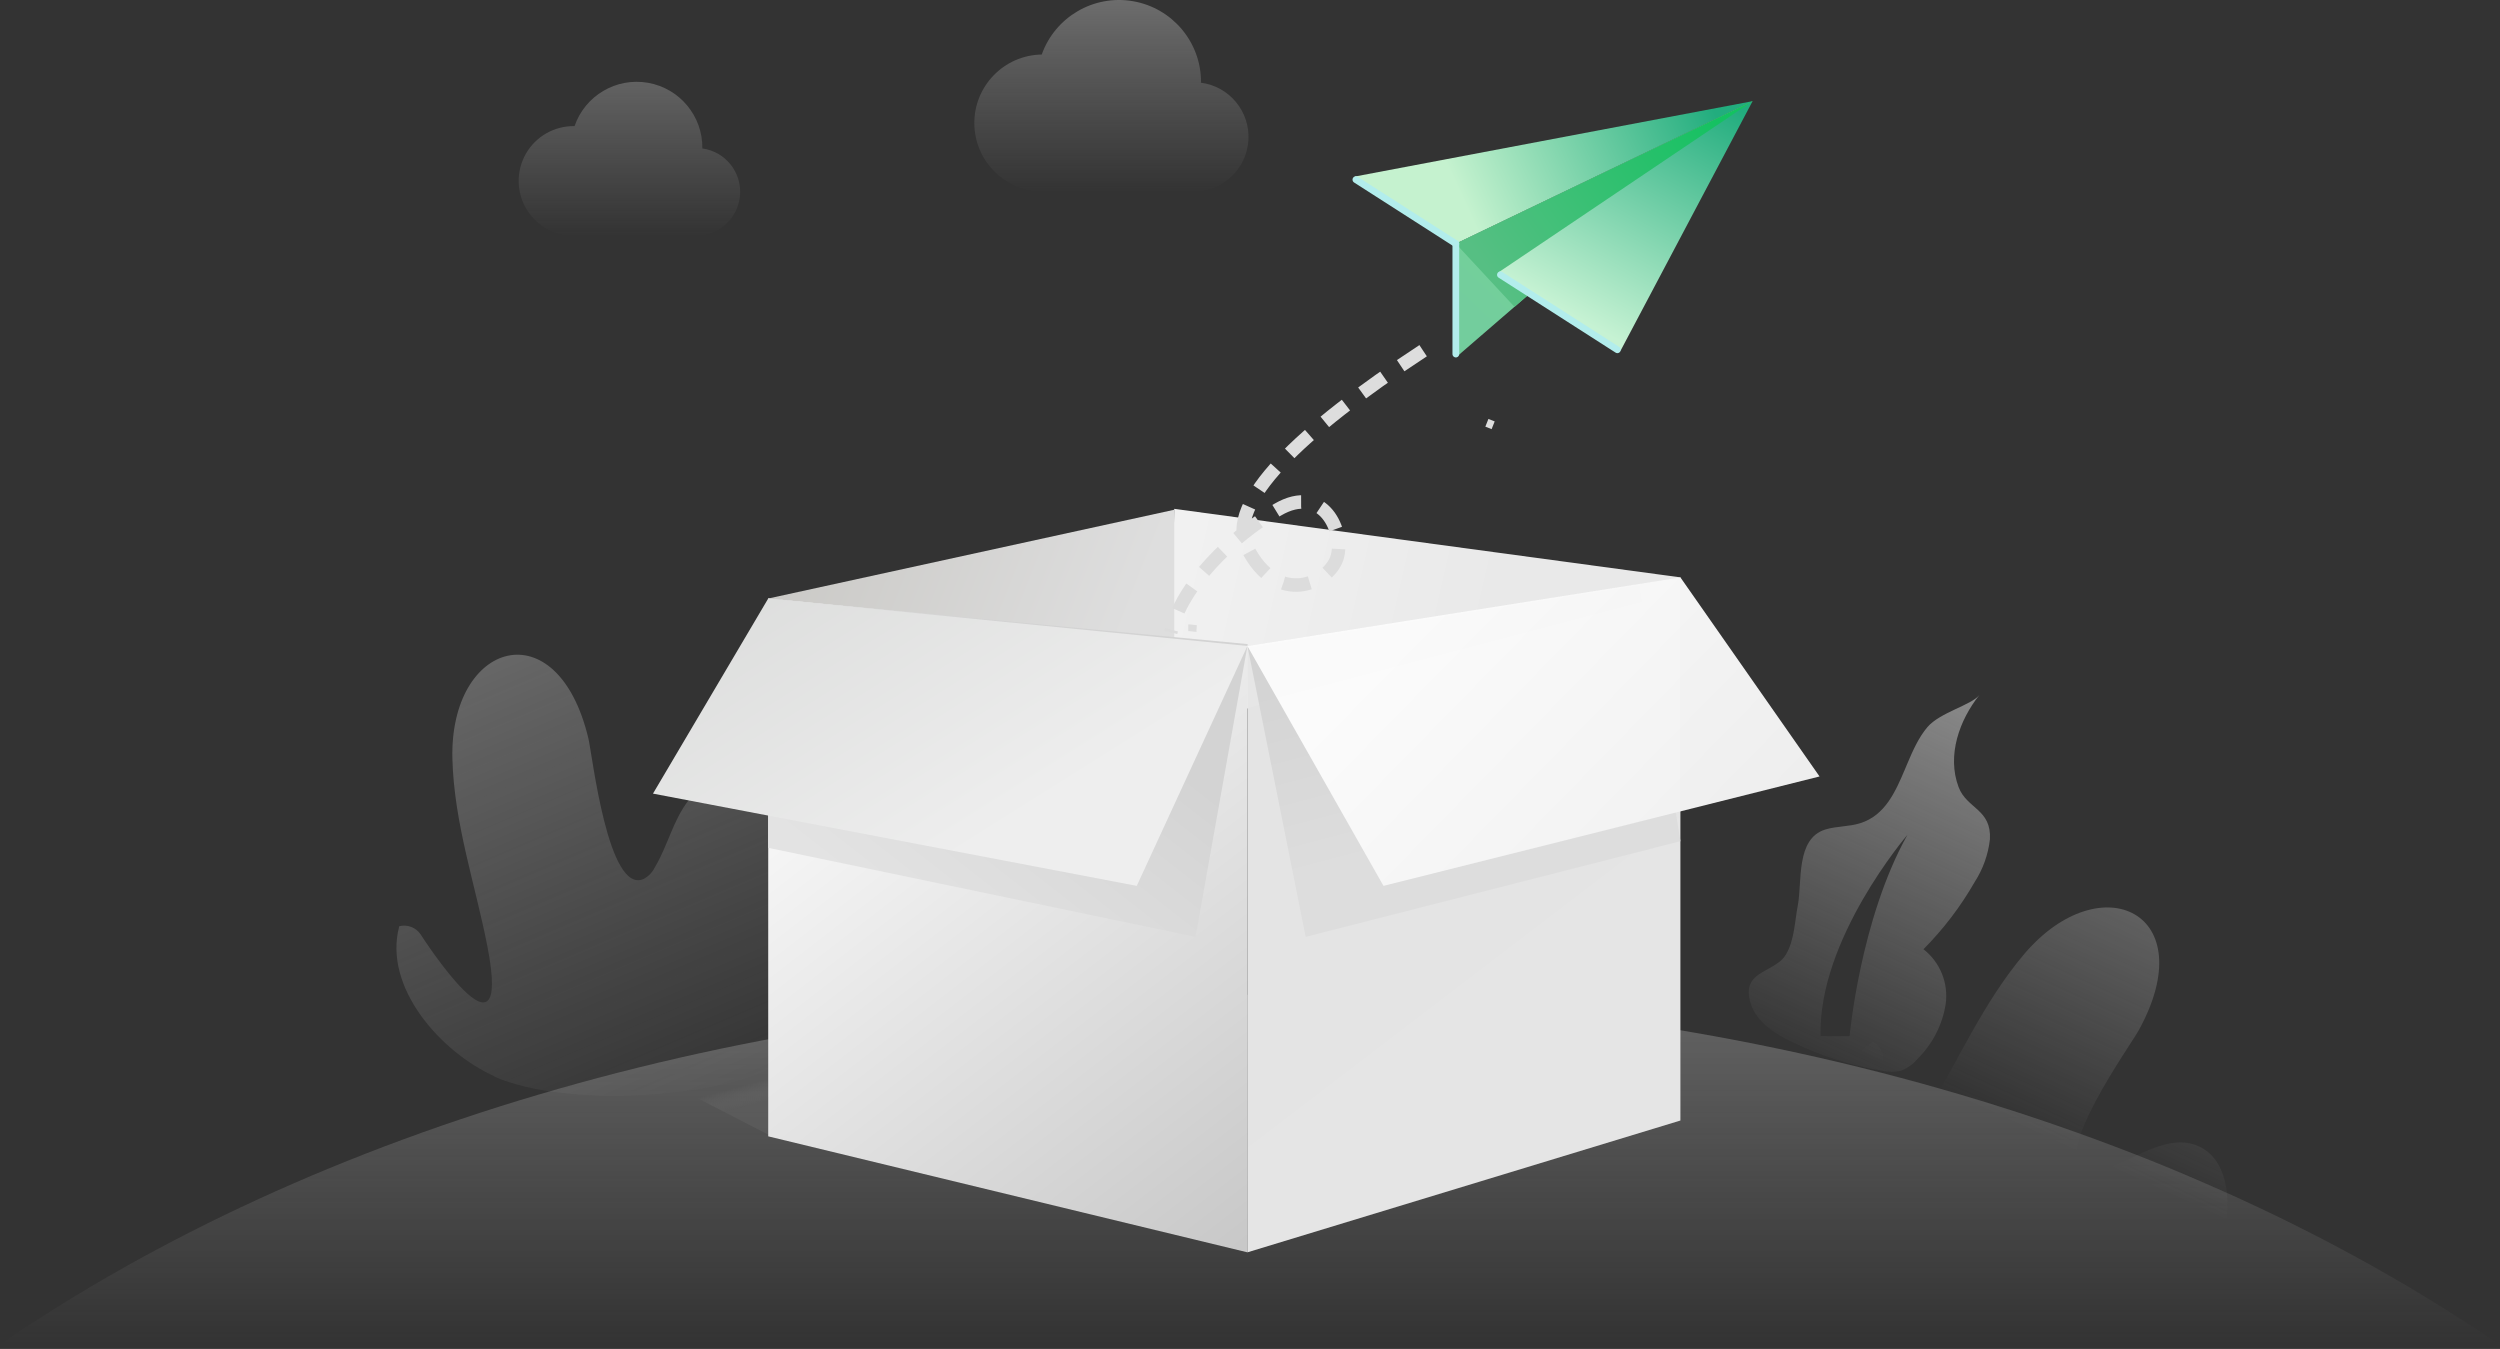 <?xml version="1.0" encoding="UTF-8"?>
<svg width="556px" height="300px" viewBox="0 0 556 300" version="1.1" xmlns="http://www.w3.org/2000/svg" xmlns:xlink="http://www.w3.org/1999/xlink">
    <rect x="0" y="0" width="556" height="300" fill="#333333" stroke="none"/>
    <title>空白符/空数据</title>
    <defs>
        <linearGradient x1="-47.019%" y1="-185.964%" x2="68.869%" y2="100%" id="linearGradient-1">
            <stop stop-color="#D2D2D2" offset="0%"></stop>
            <stop stop-color="#D2D2D2" stop-opacity="0" offset="100%"></stop>
        </linearGradient>
        <linearGradient x1="119%" y1="-110.864%" x2="54.502%" y2="55.587%" id="linearGradient-2">
            <stop stop-color="#D2D2D2" offset="0%"></stop>
            <stop stop-color="#D2D2D2" stop-opacity="0" offset="100%"></stop>
        </linearGradient>
        <linearGradient x1="50%" y1="-221.157%" x2="50%" y2="100%" id="linearGradient-3">
            <stop stop-color="#D2D2D2" offset="0%"></stop>
            <stop stop-color="#D2D2D2" stop-opacity="0" offset="100%"></stop>
        </linearGradient>
        <linearGradient x1="100.081%" y1="-97.78%" x2="38.826%" y2="104.736%" id="linearGradient-4">
            <stop stop-color="#D2D2D2" offset="0%"></stop>
            <stop stop-color="#D2D2D2" stop-opacity="0" offset="100%"></stop>
        </linearGradient>
        <linearGradient x1="50%" y1="-230.116%" x2="50%" y2="100%" id="linearGradient-5">
            <stop stop-color="#D2D2D2" offset="0%"></stop>
            <stop stop-color="#D2D2D2" stop-opacity="0" offset="100%"></stop>
        </linearGradient>
        <linearGradient x1="50%" y1="-169.203%" x2="50%" y2="100%" id="linearGradient-6">
            <stop stop-color="#D2D2D2" offset="0%"></stop>
            <stop stop-color="#D2D2D2" stop-opacity="0" offset="100%"></stop>
        </linearGradient>
        <linearGradient x1="67.565%" y1="48.148%" x2="73.036%" y2="53.742%" id="linearGradient-7">
            <stop stop-color="#858585" stop-opacity="0" offset="0%"></stop>
            <stop stop-color="#616161" stop-opacity="0.5" offset="100%"></stop>
        </linearGradient>
        <linearGradient x1="-9.083%" y1="47%" x2="63.307%" y2="54.278%" id="linearGradient-8">
            <stop stop-color="#F2F2F2" offset="0%"></stop>
            <stop stop-color="#E9E9E9" offset="100%"></stop>
        </linearGradient>
        <linearGradient x1="1.723%" y1="41.747%" x2="92.576%" y2="53.681%" id="linearGradient-9">
            <stop stop-color="#CAC9C6" offset="0%"></stop>
            <stop stop-color="#DEDEDE" offset="100%"></stop>
        </linearGradient>
        <linearGradient x1="87.109%" y1="113.423%" x2="23.14%" y2="0%" id="linearGradient-10">
            <stop stop-color="#C5C5C5" offset="0%"></stop>
            <stop stop-color="#FFFFFF" offset="100%"></stop>
        </linearGradient>
        <linearGradient x1="4.191%" y1="69.55%" x2="59.141%" y2="19.857%" id="linearGradient-11">
            <stop stop-color="#E3E3E3" offset="0%"></stop>
            <stop stop-color="#D3D3D3" offset="100%"></stop>
        </linearGradient>
        <linearGradient x1="37.686%" y1="24.92%" x2="98.94%" y2="149.655%" id="linearGradient-12">
            <stop stop-color="#E5E5E5" offset="0%"></stop>
            <stop stop-color="#E8E8E8" offset="100%"></stop>
        </linearGradient>
        <linearGradient x1="77.33%" y1="62.143%" x2="59.105%" y2="5.891%" id="linearGradient-13">
            <stop stop-color="#DDDDDD" offset="0%"></stop>
            <stop stop-color="#D3D3D3" offset="100%"></stop>
        </linearGradient>
        <linearGradient x1="71.2%" y1="64.46%" x2="-8.138%" y2="3.525%" id="linearGradient-14">
            <stop stop-color="#EEEEEE" offset="0%"></stop>
            <stop stop-color="#DADBDA" offset="100%"></stop>
        </linearGradient>
        <linearGradient x1="22.326%" y1="35.446%" x2="122.457%" y2="88.623%" id="linearGradient-15">
            <stop stop-color="#FAFAFA" offset="0%"></stop>
            <stop stop-color="#EBEBEB" offset="100%"></stop>
        </linearGradient>
        <linearGradient x1="83.931%" y1="0%" x2="24.081%" y2="96.235%" id="linearGradient-16">
            <stop stop-color="#DDDDDD" offset="0%"></stop>
            <stop stop-color="#DCDCDC" offset="100%"></stop>
        </linearGradient>
        <linearGradient x1="24.851%" y1="55.462%" x2="96.547%" y2="43.585%" id="linearGradient-17">
            <stop stop-color="#C5F2CF" offset="0.018%"></stop>
            <stop stop-color="#22AD7E" offset="100%"></stop>
        </linearGradient>
        <linearGradient x1="5.682%" y1="83.696%" x2="26.13%" y2="65.285%" id="linearGradient-18">
            <stop stop-color="#73CD9D" offset="0%"></stop>
            <stop stop-color="#74D199" offset="99.982%"></stop>
        </linearGradient>
        <linearGradient x1="5.682%" y1="71.7%" x2="97.205%" y2="25.984%" id="linearGradient-19">
            <stop stop-color="#56BF83" offset="0.018%"></stop>
            <stop stop-color="#14C161" offset="100%"></stop>
        </linearGradient>
        <linearGradient x1="97.278%" y1="4.894%" x2="45.461%" y2="95.195%" id="linearGradient-20">
            <stop stop-color="#22AD7E" offset="0.018%"></stop>
            <stop stop-color="#C6F2D3" offset="100%"></stop>
        </linearGradient>
    </defs>
    <g id="2课堂" stroke="none" stroke-width="1" fill="none" fill-rule="evenodd">
        <g id="2.1.5学生-旁听空" transform="translate(-682, -331)">
            <g id="不存在" transform="translate(682, 331)">
                <g id="编组-2" fill-rule="nonzero">
                    <path d="M109.889,239.331 C98.019,233.961 85.148,219.553 88.796,205.998 C90.621,205.531 92.541,206.275 93.574,207.85 C93.574,207.85 114.167,240.016 108.389,210.424 C105.667,196.516 100.981,183.072 100.611,168.701 C100,142.59 123.963,135.35 130.852,164.201 C131.759,168.016 135.241,199.035 143.167,195.479 C144.188,194.942 145.016,194.101 145.537,193.072 C149.556,186.479 150.759,176.794 158.13,174.553 C164.593,172.516 170.963,178.127 174.444,183.924 C181.5,195.701 190.944,224.979 176.5,234.905 C162.056,244.831 125.611,246.405 110.019,239.461 L109.889,239.331 Z" id="路径" fill="url(#linearGradient-1)"></path>
                    <path d="M409.778,270.646 C404.556,258.701 404.685,239.387 416.537,231.757 C418.212,232.657 419.117,234.534 418.778,236.405 C418.778,236.405 412.463,274.09 428.037,248.257 C435.444,236.09 441,222.998 450.259,212.09 C467.278,192.201 489.963,202.998 475.722,229.016 C473.87,232.461 455.611,257.794 463.87,260.498 C464.989,260.773 466.164,260.702 467.241,260.294 C474.648,258.109 482.056,251.739 489.056,254.961 C495.204,257.794 496.167,266.201 494.87,272.85 C492.204,286.313 479.133,301.368 461.762,299.035 C444.021,296.627 416.667,286.387 409.833,270.776 L409.778,270.646 Z" id="路径" fill="url(#linearGradient-2)"></path>
                    <path d="M555.778,299.035 C485.944,251.127 387.259,221.257 277.889,221.257 C168.519,221.257 69.833,251.127 0,299.035 L555.778,299.035 Z" id="路径" fill="url(#linearGradient-3)"></path>
                    <path d="M440.204,154.59 C435.778,160.146 432.944,168.016 435.593,175.053 C437.426,179.905 442.944,179.942 442.556,186.683 C442.175,190.049 441.021,193.281 439.185,196.127 C436.056,201.6 432.221,206.637 427.778,211.109 C431.481,213.998 433.366,218.641 432.722,223.294 C431.996,227.912 429.809,232.176 426.481,235.461 C425.502,236.659 424.225,237.578 422.778,238.127 C421.376,238.451 419.92,238.451 418.519,238.127 C411.629,236.958 404.939,234.82 398.648,231.776 C394.722,229.905 390.722,227.35 389.389,223.276 C387.861,218.6 390.29,217.114 392.942,215.649 L393.626,215.271 C394.995,214.507 396.339,213.677 397.148,212.35 C399.093,209.164 399.148,204.905 399.833,201.35 C400.833,196.109 399.352,186.553 405.907,184.498 C408.444,183.701 411.204,183.887 413.741,183.072 C419.252,181.318 421.534,176.133 423.743,170.891 L424.144,169.938 C425.418,166.923 426.73,163.957 428.685,161.683 C431.463,158.442 438.352,156.85 440.204,154.59 Z M424.204,185.683 C424.204,185.683 404.259,208.942 404.907,230.442 L411.352,230.442 C411.352,230.442 413.685,204.516 424.204,185.683 Z" id="形状结合" fill="url(#linearGradient-4)"></path>
                    <path d="M156.204,33.016 L156.204,33.016 C156.307,25.838 151.179,19.648 144.107,18.413 C137.035,17.178 130.113,21.265 127.778,28.053 C123.322,27.966 119.174,30.318 116.961,34.187 C114.749,38.056 114.825,42.824 117.16,46.62 C119.495,50.416 123.716,52.635 128.167,52.405 L155,52.405 C160.095,52.337 164.276,48.354 164.592,43.269 C164.908,38.183 161.251,33.714 156.204,33.016 L156.204,33.016 Z" id="路径" fill="url(#linearGradient-5)"></path>
                    <path d="M267.111,18.313 L267.111,18.22 C267.1,9.347 260.706,1.769 251.962,0.266 C243.218,-1.238 234.66,3.768 231.685,12.127 C223.273,12.26 216.561,19.188 216.694,27.6 C216.827,36.012 223.755,42.723 232.167,42.59 L265.5,42.59 C271.922,42.602 277.244,37.613 277.646,31.203 C278.048,24.793 273.392,19.178 267.019,18.387 L267.111,18.313 Z" id="路径" fill="url(#linearGradient-6)"></path>
                </g>
                <polygon id="矩形" fill="url(#linearGradient-7)" fill-rule="nonzero" points="91.5 211.5 170.756 211.5 250.5 255 172.169 253.005"></polygon>
                <polygon id="路径" fill="url(#linearGradient-8)" fill-rule="nonzero" points="261.148 113.167 260.37 162.722 373.722 128.407"></polygon>
                <polygon id="路径" fill="url(#linearGradient-9)" fill-rule="nonzero" points="170.852 133.111 261.148 113.37 261.148 143.463"></polygon>
                <polygon id="路径" fill="url(#linearGradient-10)" fill-rule="nonzero" points="170.852 133.111 277.426 143.667 277.426 278.519 170.852 252.722"></polygon>
                <polygon id="矩形" fill="url(#linearGradient-11)" fill-rule="nonzero" points="170.852 133.111 277.5 143.25 265.889 208.355 170.852 188.557"></polygon>
                <polygon id="路径" fill="url(#linearGradient-12)" fill-rule="nonzero" opacity="0.99" points="277.426 143.667 373.722 128.407 373.722 249.204 277.426 278.519"></polygon>
                <polygon id="矩形" fill="url(#linearGradient-13)" fill-rule="nonzero" points="277.5 144 364.674 130.062 373.722 187.089 290.386 208.355"></polygon>
                <polygon id="路径" fill="url(#linearGradient-14)" fill-rule="nonzero" points="170.852 133.111 145.222 176.5 252.815 197.019 277.426 143.667"></polygon>
                <polygon id="路径" fill="url(#linearGradient-15)" fill-rule="nonzero" opacity="0.99" points="277.426 143.667 307.685 197.019 404.667 172.685 373.722 128.407"></polygon>
                <path d="M264.278,139.611 C264.889,139.611 265.5,139.759 266.13,139.796" id="路径" stroke="#DDDDDD" stroke-width="1.5"></path>
                <line x1="331.037" y1="95.167" x2="331.722" y2="93.444" id="路径" stroke="#DDDDDD" stroke-width="1.5"></line>
                <path d="M316.5,78 C289.121,95.95 272.366,111.916 277.347,121.802 C284.117,135.24 295.615,129.661 297.36,124.023 C299.104,118.385 294.303,107.379 284.117,113.37 C273.932,119.362 262.834,130.106 260.37,140.63" id="路径-19" stroke="url(#linearGradient-16)" stroke-width="3" stroke-dasharray="6,4.5"></path>
                <g id="飞机" transform="translate(301.278, 22.5)">
                    <polygon id="路径-16备份" fill="url(#linearGradient-17)" fill-rule="nonzero" points="88.5 5.30242516e-13 0 16.766 22.5 31.701"></polygon>
                    <polygon id="路径-16备份-2" fill="url(#linearGradient-18)" fill-rule="nonzero" points="88.5 0 22.5 31.701 22.5 57"></polygon>
                    <polygon id="路径-16备份-2" fill="url(#linearGradient-19)" fill-rule="nonzero" points="88.5 5.06261699e-14 22.5 31.701 35.545 45.742"></polygon>
                    <polygon id="路径-16备份" fill="url(#linearGradient-20)" fill-rule="nonzero" points="88.5 0 31.981 38.076 59.134 55.5"></polygon>
                    <line x1="22.5" y1="31.701" x2="0.272" y2="17.453" id="路径-16" stroke="#B2EDEC" stroke-width="1.5" stroke-linecap="round"></line>
                    <line x1="32.414" y1="38.618" x2="58.427" y2="55.288" id="路径-17" stroke="#B2EDEC" stroke-width="1.5" stroke-linecap="round"></line>
                    <line x1="22.5" y1="31.701" x2="22.5" y2="56.243" id="路径-18" stroke="#B2EDEC" stroke-width="1.5" stroke-linecap="round"></line>
                </g>
            </g>
        </g>
    </g>
</svg>